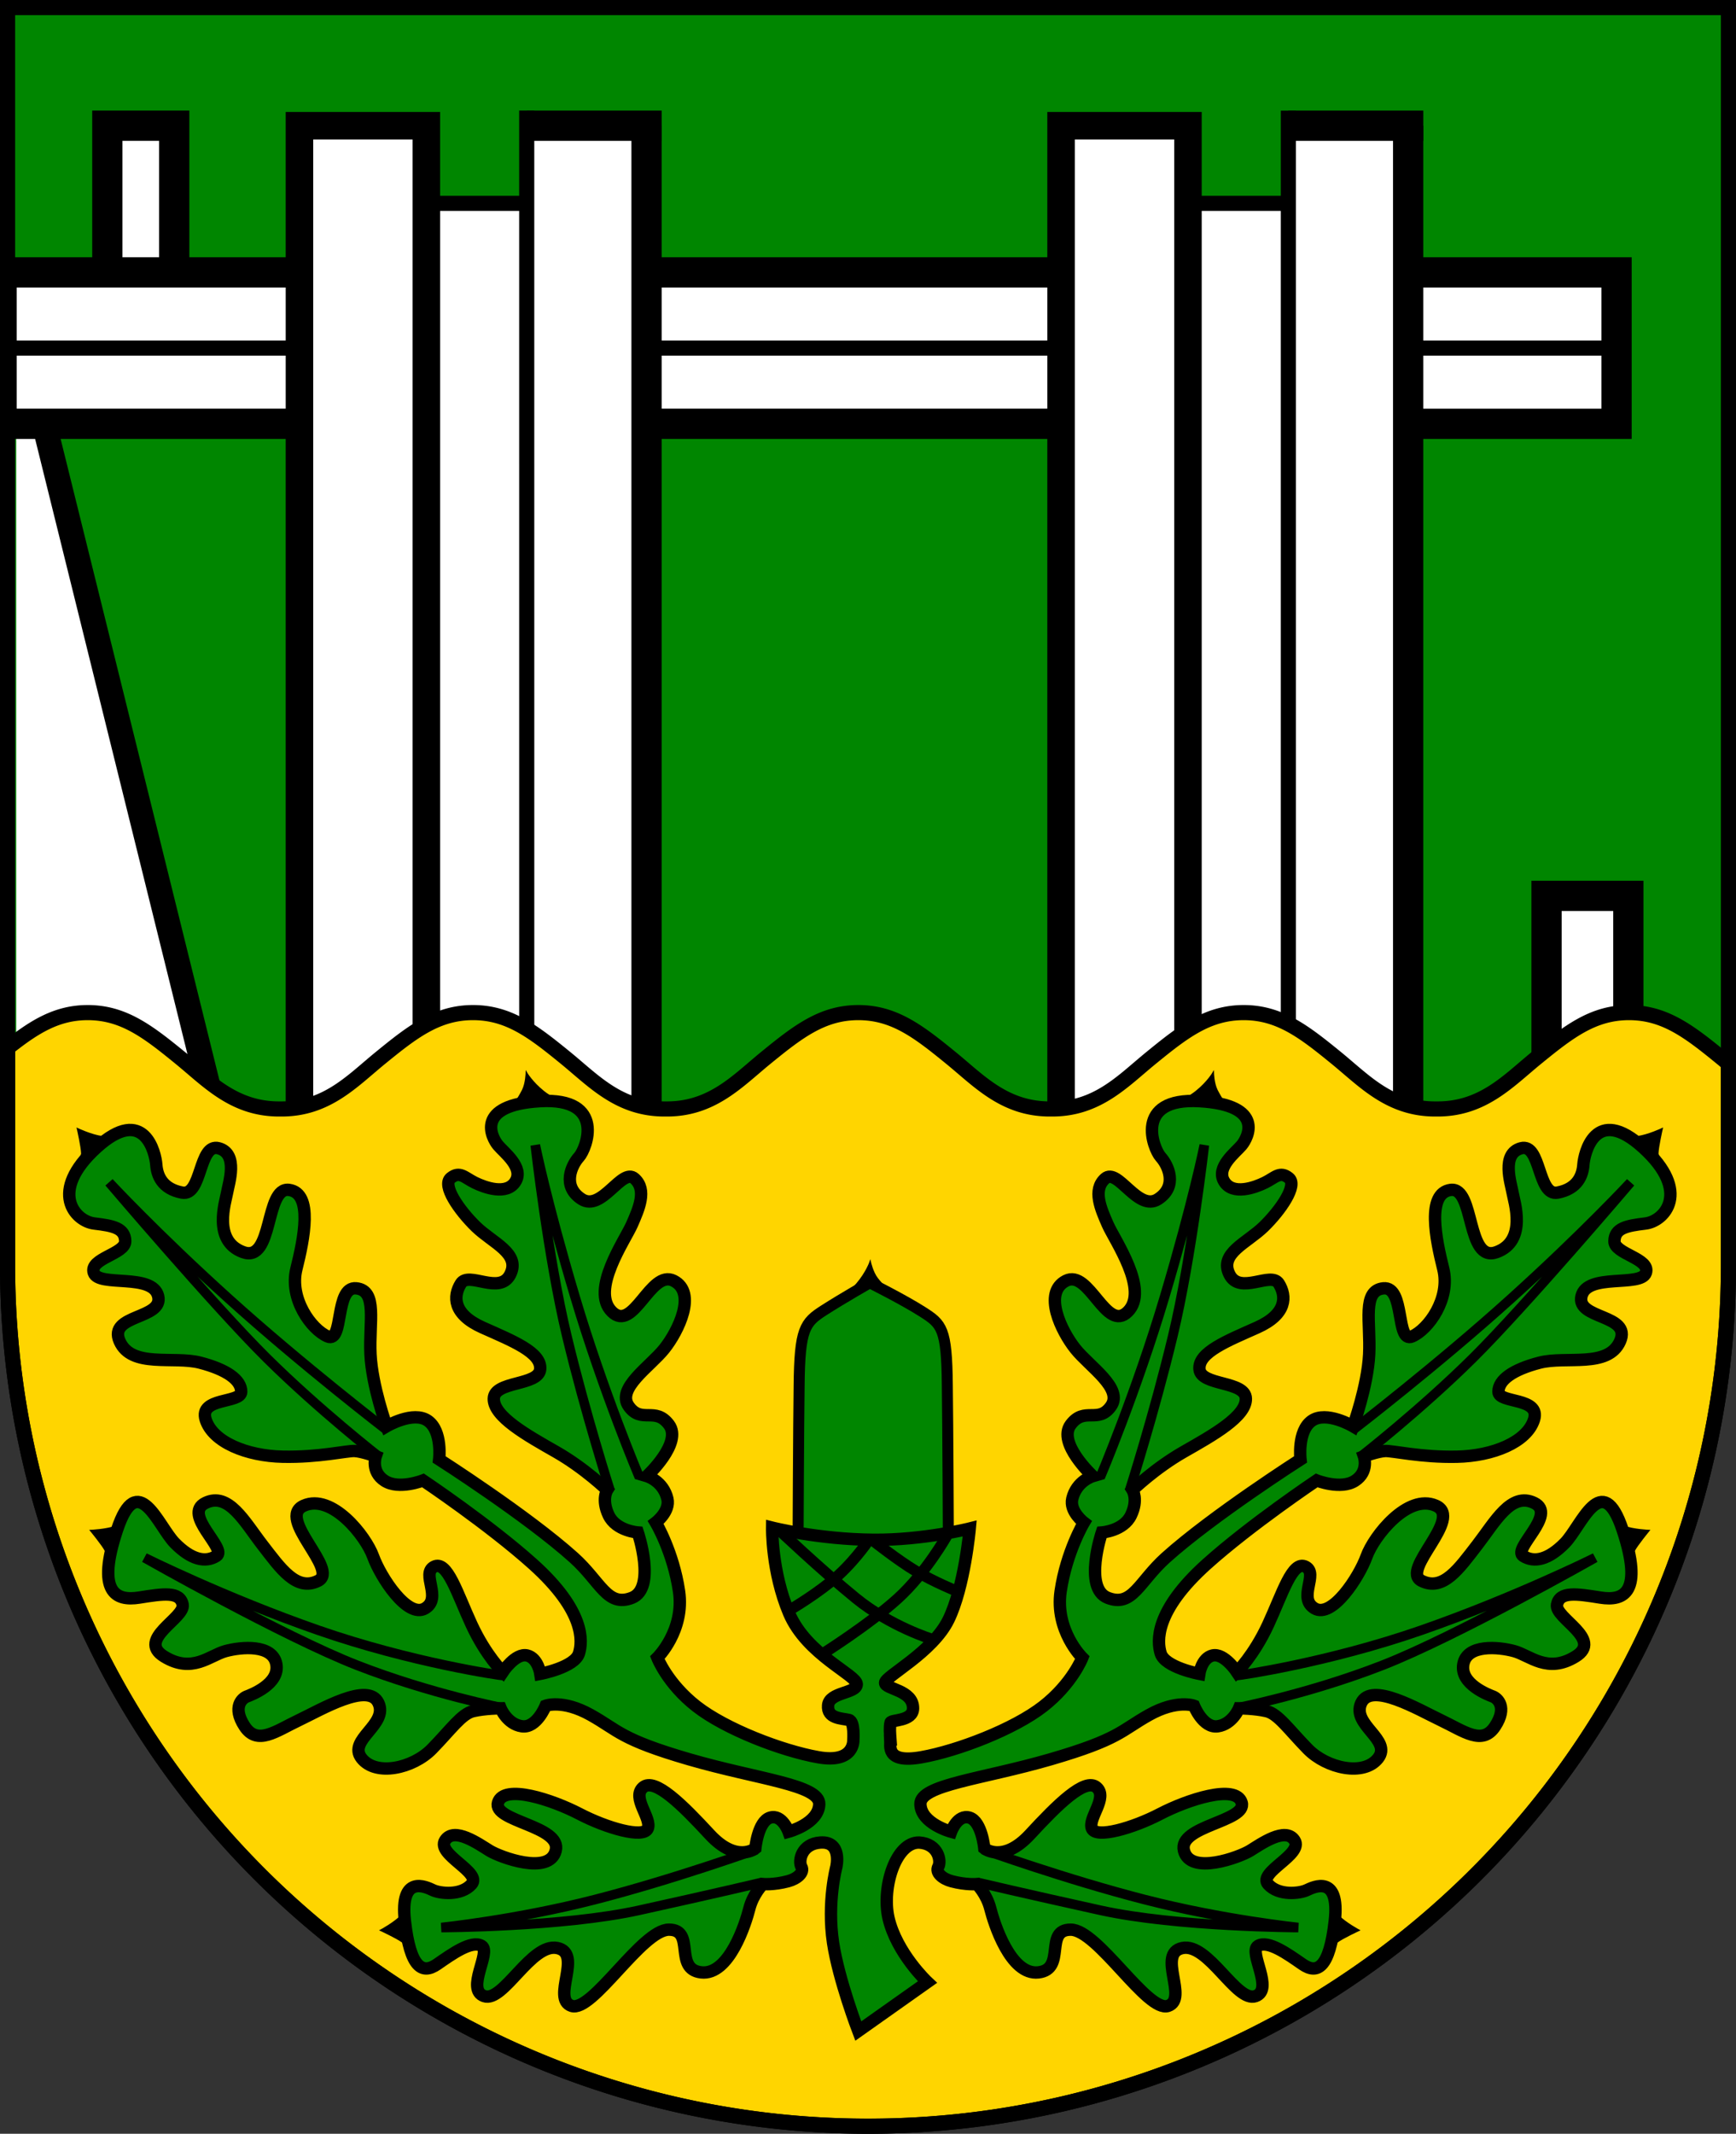 <?xml version="1.0" encoding="UTF-8" standalone="no"?>
<!-- Created with Inkscape (http://www.inkscape.org/) -->

<svg
   width="126.292mm"
   height="155.172mm"
   viewBox="0 0 126.292 155.172"
   version="1.1"
   id="svg5"
   inkscape:version="1.2.2 (732a01da63, 2022-12-09)"
   sodipodi:docname="DEU Samtgemeinde Scharnebeck COA.svg"
   xmlns:inkscape="http://www.inkscape.org/namespaces/inkscape"
   xmlns:sodipodi="http://sodipodi.sourceforge.net/DTD/sodipodi-0.dtd"
   xmlns="http://www.w3.org/2000/svg"
   xmlns:svg="http://www.w3.org/2000/svg">
  <rect x="0" y="0" width="126.292" height="155.172" fill="#333333" stroke="none"/>
  <sodipodi:namedview
     id="namedview7"
     pagecolor="#9e9e9e"
     bordercolor="#666666"
     borderopacity="1.0"
     inkscape:showpageshadow="2"
     inkscape:pageopacity="0"
     inkscape:pagecheckerboard="0"
     inkscape:deskcolor="#8c8c8c"
     inkscape:document-units="mm"
     showgrid="false"
     inkscape:zoom="0.94405363"
     inkscape:cx="238.86355"
     inkscape:cy="293.94516"
     inkscape:current-layer="layer1" />
  <defs
     id="defs2" />
  <g
     inkscape:label="Ebene 1"
     inkscape:groupmode="layer"
     id="layer1"
     transform="translate(-547.214,-57.071)">
    <g
       id="g4880"
       transform="translate(498.87,-21.348)">
      <path
         id="path2155"
         style="fill:#008600;fill-opacity:1;stroke:none;stroke-width:1.1;stroke-dasharray:none"
         d="m 48.894,78.969 v 91.476 a 62.596,62.596 0 0 0 62.596,62.596 62.596,62.596 0 0 0 62.596,-62.596 V 78.969 Z" />
      <g
         id="path1525">
        <path
           style="color:#000000;fill:#ffffff;stroke-width:1.8;-inkscape-stroke:none"
           d="m 49.523,103.732 v 63.331 l 17.464,4.48 -16.796,-67.81 z"
           id="path4355" />
        <path
           style="color:#000000;fill:#000000;-inkscape-stroke:none"
           d="m 48.623,102.832 v 0.9 64.029 l 19.6,5.027 -17.328,-69.957 z m 1.801,5.586 L 65.75,170.295 49.2,166.365 v -56.035 z"
           id="path4357"
           sodipodi:nodetypes="ccccccccccc" />
      </g>
      <rect
         style="fill:#ffffff;stroke:#000000;stroke-width:2.2;stroke-dasharray:none"
         id="rect1521"
         width="4.867"
         height="12.987"
         x="56.152"
         y="87.56" />
      <g
         id="rect1459">
        <path
           style="color:#000000;fill:#ffffff;stroke-width:2.2;-inkscape-stroke:none"
           d="M 49.46,98.226 H 165.947 V 109.238 H 49.46 Z"
           id="path4349" />
        <path
           style="color:#000000;fill:#000000;-inkscape-stroke:none"
           d="m 48.472,97.127 v 1.1 12.111 H 167.047 V 97.127 Z m 1.087,2.199 H 164.848 v 8.812 H 49.559 Z"
           id="path4351"
           sodipodi:nodetypes="ccccccccccc" />
      </g>
      <path
         style="fill:none;stroke:#000000;stroke-width:1.1;stroke-dasharray:none"
         d="M 49.381,103.732 H 165.947"
         id="path1517" />
      <g
         id="g1209"
         transform="translate(-183.363,-0.092)">
        <path
           style="fill:#ffffff;stroke:none;stroke-width:1.1;stroke-dasharray:none"
           d="M 308.898,171.524 V 87.653 h 9.232 l 3e-5,5.645 h 7.303 v -5.645 h 8.715 v 83.982 z"
           id="path1093" />
        <rect
           style="fill:none;stroke:#000000;stroke-width:2;stroke-dasharray:none"
           id="rect915"
           width="9.232"
           height="83.871"
           x="308.898"
           y="87.653" />
        <path
           style="fill:none;stroke:#000000;stroke-width:2.2;stroke-dasharray:none"
           d="M 334.148,87.653 V 171.635"
           id="path1079" />
        <path
           style="fill:none;stroke:#000000;stroke-width:2.2;stroke-dasharray:none"
           d="m 325.434,87.653 h 9.815"
           id="path1083" />
        <path
           style="fill:none;stroke:#000000;stroke-width:1.1;stroke-dasharray:none"
           d="M 325.434,86.557 V 172.135"
           id="path1085" />
        <path
           style="fill:none;stroke:#000000;stroke-width:1.1;stroke-dasharray:none"
           d="m 318.131,93.298 h 7.303"
           id="path1091" />
      </g>
      <g
         id="g1223"
         transform="translate(-238.769,-0.092)">
        <path
           style="fill:#ffffff;stroke:none;stroke-width:1.1;stroke-dasharray:none"
           d="M 308.898,171.524 V 87.653 h 9.232 l 3e-5,5.645 h 7.303 v -5.645 h 8.715 v 83.982 z"
           id="path1211" />
        <rect
           style="fill:none;stroke:#000000;stroke-width:2;stroke-dasharray:none"
           id="rect1213"
           width="9.232"
           height="83.871"
           x="308.898"
           y="87.653" />
        <path
           style="fill:none;stroke:#000000;stroke-width:2.2;stroke-dasharray:none"
           d="M 334.148,87.653 V 171.635"
           id="path1215" />
        <path
           style="fill:none;stroke:#000000;stroke-width:2.2;stroke-dasharray:none"
           d="m 325.434,87.653 h 9.815"
           id="path1217" />
        <path
           style="fill:none;stroke:#000000;stroke-width:1.1;stroke-dasharray:none"
           d="m 325.431,86.551 0.002,85.584"
           id="path1219"
           sodipodi:nodetypes="cc" />
        <path
           style="fill:none;stroke:#000000;stroke-width:1.1;stroke-dasharray:none"
           d="m 318.131,93.298 h 7.303"
           id="path1221" />
      </g>
      <rect
         style="fill:#ffffff;stroke:#000000;stroke-width:2.2;stroke-dasharray:none"
         id="rect1523"
         width="5.951"
         height="18.521"
         x="160.852"
         y="143.567" />
      <path
         id="path2350"
         style="fill:#ffd500;fill-opacity:1;stroke:#000000;stroke-width:1.1;stroke-dasharray:none"
         d="m 54.727,152.057 c -2.263,0 -3.907,1.045 -5.833,2.57 v 15.817 a 62.596,62.596 0 0 0 62.596,62.596 62.596,62.596 0 0 0 62.596,-62.596 V 155.775 c -0.16,-0.136 -0.321,-0.276 -0.483,-0.408 -2.352,-1.919 -4.138,-3.31 -6.752,-3.31 -2.614,0 -4.4,1.391 -6.752,3.31 -2.039,1.664 -3.908,3.737 -7.264,3.697 -3.355,0.039 -5.225,-2.033 -7.264,-3.697 -2.352,-1.919 -4.138,-3.31 -6.752,-3.31 -2.614,0 -4.4,1.391 -6.752,3.31 -2.039,1.664 -3.909,3.737 -7.264,3.697 -3.355,0.039 -5.224,-2.033 -7.264,-3.697 -2.352,-1.919 -4.138,-3.31 -6.752,-3.31 -2.614,0 -4.4,1.391 -6.752,3.31 -2.039,1.664 -3.909,3.737 -7.264,3.697 -3.355,0.039 -5.225,-2.033 -7.264,-3.697 -2.352,-1.919 -4.138,-3.31 -6.752,-3.31 -2.614,0 -4.4,1.391 -6.752,3.31 -2.039,1.664 -3.908,3.737 -7.264,3.697 -3.355,0.039 -5.225,-2.033 -7.264,-3.697 -2.352,-1.919 -4.138,-3.31 -6.752,-3.31 z" />
      <path
         id="path2355"
         style="fill:none;fill-opacity:1;stroke:#000000;stroke-width:1.1;stroke-dasharray:none"
         d="m 48.894,78.969 v 91.476 a 62.596,62.596 0 0 0 62.596,62.596 62.596,62.596 0 0 0 62.596,-62.596 V 78.969 Z" />
      <g
         id="g2101"
         transform="translate(-181.85,-0.929)">
        <path
           style="fill:#000000;stroke:#000000;stroke-width:0.1;stroke-dasharray:none"
           d="m 291.371,173.465 c 0,0 0.446,0.082 1.156,-0.752 0.71,-0.834 0.974,-1.609 0.974,-1.609 0,0 0.164,0.761 0.517,1.216 0.353,0.455 0.939,1.034 0.939,1.034 z"
           id="path2028" />
        <path
           style="fill:#008600;fill-opacity:1;stroke:#000000;stroke-width:0.8;stroke-dasharray:none"
           d="m 288.25,191.973 c 0,0 0.039,-9.321 0.079,-11.838 0.039,-4.158 0.408,-4.607 1.798,-5.497 1.39,-0.89 3.342,-2.002 3.342,-2.002 0,0 2.452,1.224 3.843,2.113 1.39,0.89 1.759,1.173 1.798,5.33 0.039,2.517 0.079,11.838 0.079,11.838 z"
           id="path2024"
           sodipodi:nodetypes="ccscsccc" />
        <path
           style="fill:#008600;fill-opacity:1;stroke:#000000;stroke-width:0.9;stroke-dasharray:none"
           d="m 294.969,205.885 c 0.027,0.386 -0.396,1.724 2.26,1.252 2.656,-0.472 6.737,-2.045 8.854,-3.697 2.117,-1.652 2.849,-3.539 2.849,-3.539 0,0 -2.002,-1.966 -1.578,-4.837 0.423,-2.871 1.694,-4.995 1.694,-4.995 0,0 -1.066,-0.806 -0.847,-1.73 0.308,-1.298 1.492,-1.645 1.492,-1.645 0,0 -2.608,-2.406 -1.608,-3.743 1.001,-1.337 2.002,-0.039 2.926,-1.337 0.924,-1.298 -1.54,-2.871 -2.579,-4.169 -1.039,-1.298 -2.387,-4.09 -0.693,-4.955 1.694,-0.865 2.926,3.815 4.504,2.242 1.578,-1.573 -0.962,-5.191 -1.463,-6.332 -0.5,-1.14 -1.116,-2.517 -0.192,-3.343 0.924,-0.826 2.387,2.438 3.85,1.494 1.463,-0.944 0.731,-2.478 0.192,-3.068 -0.539,-0.59 -1.994,-4.335 2.824,-4.057 4.818,0.278 3.512,2.67 3.076,3.198 -0.436,0.528 -1.905,1.613 -1.279,2.642 0.626,1.029 2.232,0.445 2.967,0.083 0.735,-0.362 1.089,-0.862 1.742,-0.334 0.653,0.528 -0.599,2.336 -1.824,3.532 -1.225,1.196 -3.267,1.947 -2.504,3.476 0.762,1.529 3.022,-0.25 3.593,0.667 0.572,0.918 0.599,2.225 -1.579,3.198 -2.178,0.973 -4.301,1.808 -4.192,3.031 0.109,1.224 3.348,0.834 3.375,2.141 0.027,1.307 -2.423,2.67 -4.519,3.865 -2.096,1.196 -3.729,2.781 -3.729,2.781 0,0 0.436,0.695 -0.109,1.835 -0.544,1.14 -2.123,1.251 -2.123,1.251 0,0 -1.361,4.06 0.436,4.755 1.797,0.695 2.264,-1.162 4.219,-2.92 3.403,-3.059 9.8,-7.147 9.8,-7.147 0,0 -0.245,-2.058 0.817,-2.809 1.062,-0.751 3.009,0.398 3.009,0.398 0,0 1.053,-2.914 1.169,-5.234 0.116,-2.32 -0.539,-4.641 1.039,-4.798 1.578,-0.157 0.885,4.011 2.079,3.5 1.193,-0.511 2.81,-2.753 2.271,-4.916 -0.539,-2.163 -1.232,-5.506 0.539,-5.742 1.771,-0.236 1.116,5.349 3.349,4.523 2.233,-0.826 1.27,-3.657 1.155,-4.326 -0.115,-0.669 -0.847,-2.832 0.616,-3.225 1.463,-0.393 1.193,3.5 2.656,3.225 1.463,-0.275 1.826,-1.258 1.88,-2.036 0.054,-0.779 0.844,-4.422 4.355,-1.224 3.512,3.198 1.552,5.339 0.163,5.506 -1.388,0.167 -2.232,0.334 -2.259,1.279 -0.027,0.945 2.64,1.251 2.287,2.308 -0.354,1.057 -4.274,0 -4.682,1.696 -0.408,1.696 3.675,1.307 2.804,3.281 -0.871,1.974 -3.92,1.057 -5.853,1.557 -1.933,0.501 -2.994,1.251 -2.994,2.113 0,0.862 3.103,0.389 2.586,2.03 -0.517,1.641 -2.994,2.642 -5.608,2.697 -2.613,0.056 -4.682,-0.445 -5.226,-0.417 -0.544,0.028 -1.538,0.389 -1.538,0.389 0,0 0.381,1.112 -0.653,1.78 -1.034,0.667 -2.79,-0.028 -2.79,-0.028 0,0 -4.792,3.209 -7.995,6.084 -3.811,3.421 -3.61,5.624 -3.349,6.489 0.308,1.023 2.81,1.494 2.81,1.494 0,0 0.167,-1.148 0.962,-1.337 0.849,-0.202 1.776,1.202 1.776,1.202 0,0 1.227,-1.202 2.267,-3.444 1.039,-2.242 1.771,-4.719 2.733,-4.208 0.962,0.511 -0.616,2.281 0.654,3.028 1.27,0.747 3.234,-2.281 3.773,-3.775 0.539,-1.494 3.003,-4.601 5.043,-3.697 2.04,0.905 -2.618,4.68 -1.039,5.466 1.578,0.787 2.733,-0.905 4.042,-2.596 1.309,-1.691 2.464,-3.893 4.158,-3.068 1.694,0.826 -1.617,3.343 -0.808,3.854 0.808,0.511 1.848,0.275 3.041,-0.944 1.193,-1.219 2.695,-5.466 4.196,-0.944 1.501,4.523 0.115,5.191 -1.617,4.916 -1.732,-0.275 -2.964,-0.472 -3.157,0.511 -0.192,0.983 3.388,2.517 1.347,3.775 -2.04,1.258 -3.311,-0.079 -4.466,-0.393 -1.155,-0.315 -3.426,-0.511 -3.696,0.944 -0.269,1.455 1.848,2.242 2.156,2.36 0.308,0.118 1.078,0.747 0.154,2.163 -0.924,1.416 -2.271,0.354 -3.927,-0.433 -1.655,-0.787 -5.082,-2.832 -5.813,-1.258 -0.731,1.573 2.271,2.674 1.232,4.011 -1.039,1.337 -3.734,0.747 -5.12,-0.669 -1.386,-1.416 -2.156,-2.556 -3.003,-2.753 -0.847,-0.197 -1.999,-0.208 -1.999,-0.208 0,0 -0.465,1.152 -1.543,1.309 -1.078,0.157 -1.732,-1.494 -1.732,-1.494 0,0 -1.232,-0.472 -3.272,0.669 -2.04,1.14 -2.156,1.77 -7.16,3.225 -5.005,1.455 -9.509,1.848 -9.47,3.264 0.038,1.416 2.233,2.006 2.233,2.006 0,0 0.462,-1.298 1.347,-1.023 0.885,0.275 1.069,2.232 1.069,2.232 0,0 1.356,1.111 3.32,-1.013 1.963,-2.124 4.004,-4.169 4.851,-3.421 0.847,0.747 -0.654,2.242 -0.346,2.989 0.308,0.747 3.003,-0.039 4.966,-1.062 1.963,-1.023 5.505,-2.202 5.928,-0.826 0.423,1.376 -4.658,1.691 -4.196,3.5 0.462,1.809 4.042,0.472 4.812,0 0.77,-0.472 2.579,-1.77 3.234,-0.747 0.654,1.023 -2.695,2.32 -1.925,3.186 0.77,0.865 2.31,0.669 2.81,0.433 0.5,-0.236 2.425,-1.18 2.04,2.242 -0.385,3.421 -1.27,3.893 -2.348,3.146 -1.078,-0.747 -2.502,-1.77 -3.234,-1.337 -0.731,0.433 1.193,3.186 -0.192,3.657 -1.386,0.472 -3.426,-3.893 -5.313,-3.5 -1.886,0.393 0.462,3.697 -1.039,4.208 -1.501,0.511 -5.12,-5.545 -7.083,-5.545 -1.963,0 -0.308,2.871 -2.348,3.107 -2.04,0.236 -3.234,-3.579 -3.503,-4.641 -0.269,-1.062 -0.981,-1.779 -0.981,-1.779 0,0 -0.783,0.07 -1.83,-0.207 -0.684,-0.181 -1.195,-0.643 -0.973,-1.048 0.231,-0.421 0.006,-1.673 -1.386,-1.767 -1.707,-0.04 -2.736,3.257 -2.238,5.478 0.584,2.558 2.836,4.672 2.836,4.672 l -5.033,3.559 c 0,0 -1.429,-3.729 -1.835,-6.424 -0.445,-2.948 0.238,-5.506 0.238,-5.506 0,0 0.45,-1.888 -1.155,-1.78 -1.392,0.094 -1.617,1.347 -1.386,1.767 0.223,0.405 -0.289,0.867 -0.973,1.048 -1.046,0.277 -1.83,0.207 -1.83,0.207 0,0 -0.711,0.717 -0.981,1.779 -0.269,1.062 -1.463,4.877 -3.503,4.641 -2.04,-0.236 -0.385,-3.107 -2.348,-3.107 -1.963,0 -5.582,6.056 -7.083,5.545 -1.501,-0.511 0.847,-3.815 -1.039,-4.208 -1.886,-0.393 -3.927,3.972 -5.313,3.5 -1.386,-0.472 0.539,-3.225 -0.192,-3.657 -0.731,-0.433 -2.156,0.59 -3.234,1.337 -1.078,0.747 -1.963,0.275 -2.348,-3.146 -0.385,-3.421 1.54,-2.478 2.04,-2.242 0.5,0.236 2.04,0.433 2.81,-0.433 0.77,-0.865 -2.579,-2.163 -1.925,-3.186 0.654,-1.023 2.464,0.275 3.234,0.747 0.77,0.472 4.35,1.809 4.812,0 0.462,-1.809 -4.62,-2.124 -4.196,-3.5 0.423,-1.376 3.965,-0.197 5.928,0.826 1.963,1.023 4.658,1.809 4.966,1.062 0.308,-0.747 -1.193,-2.242 -0.346,-2.989 0.847,-0.747 2.887,1.298 4.851,3.421 1.963,2.124 3.32,1.013 3.32,1.013 0,0 0.184,-1.957 1.069,-2.232 0.885,-0.275 1.347,1.023 1.347,1.023 0,0 2.194,-0.59 2.233,-2.006 0.038,-1.416 -4.466,-1.809 -9.47,-3.264 -5.005,-1.455 -5.12,-2.084 -7.16,-3.225 -2.04,-1.14 -3.272,-0.669 -3.272,-0.669 0,0 -0.654,1.652 -1.732,1.494 -1.078,-0.157 -1.543,-1.309 -1.543,-1.309 0,0 -1.152,0.011 -1.999,0.208 -0.847,0.197 -1.617,1.337 -3.003,2.753 -1.386,1.416 -4.081,2.006 -5.12,0.669 -1.039,-1.337 1.963,-2.438 1.232,-4.011 -0.731,-1.573 -4.158,0.472 -5.813,1.258 -1.655,0.787 -3.003,1.848 -3.927,0.433 -0.924,-1.416 -0.154,-2.045 0.154,-2.163 0.308,-0.118 2.425,-0.905 2.156,-2.36 -0.269,-1.455 -2.541,-1.258 -3.696,-0.944 -1.155,0.315 -2.425,1.652 -4.466,0.393 -2.04,-1.258 1.54,-2.792 1.347,-3.775 -0.192,-0.983 -1.424,-0.787 -3.157,-0.511 -1.732,0.275 -3.118,-0.393 -1.617,-4.916 1.501,-4.523 3.003,-0.275 4.196,0.944 1.193,1.219 2.233,1.455 3.041,0.944 0.808,-0.511 -2.502,-3.028 -0.808,-3.854 1.694,-0.826 2.849,1.376 4.158,3.068 1.309,1.691 2.464,3.382 4.042,2.596 1.578,-0.787 -3.08,-4.562 -1.039,-5.466 2.04,-0.905 4.504,2.202 5.043,3.697 0.539,1.494 2.502,4.523 3.773,3.775 1.27,-0.747 -0.308,-2.517 0.654,-3.028 0.962,-0.511 1.694,1.966 2.733,4.208 1.039,2.242 2.267,3.444 2.267,3.444 0,0 0.926,-1.404 1.776,-1.202 0.795,0.189 0.962,1.337 0.962,1.337 0,0 2.502,-0.472 2.81,-1.494 0.261,-0.865 0.462,-3.068 -3.349,-6.489 -3.203,-2.875 -7.995,-6.084 -7.995,-6.084 0,0 -1.756,0.695 -2.79,0.028 -1.034,-0.667 -0.653,-1.78 -0.653,-1.78 0,0 -0.994,-0.362 -1.538,-0.389 -0.544,-0.028 -2.613,0.473 -5.226,0.417 -2.613,-0.056 -5.09,-1.057 -5.608,-2.697 -0.517,-1.641 2.586,-1.168 2.586,-2.03 0,-0.862 -1.062,-1.613 -2.994,-2.113 -1.933,-0.501 -4.981,0.417 -5.853,-1.557 -0.871,-1.974 3.212,-1.585 2.804,-3.281 -0.408,-1.696 -4.328,-0.64 -4.682,-1.696 -0.354,-1.057 2.314,-1.363 2.287,-2.308 -0.027,-0.946 -0.871,-1.112 -2.259,-1.279 -1.388,-0.167 -3.348,-2.308 0.163,-5.506 3.512,-3.198 4.301,0.445 4.355,1.224 0.054,0.779 0.417,1.761 1.88,2.036 1.463,0.275 1.193,-3.618 2.656,-3.225 1.463,0.393 0.731,2.556 0.616,3.225 -0.115,0.669 -1.078,3.5 1.155,4.326 2.233,0.826 1.578,-4.759 3.349,-4.523 1.771,0.236 1.078,3.579 0.539,5.742 -0.539,2.163 1.078,4.405 2.271,4.916 1.193,0.511 0.5,-3.657 2.079,-3.5 1.578,0.157 0.924,2.478 1.039,4.798 0.115,2.32 1.169,5.234 1.169,5.234 0,0 1.947,-1.148 3.009,-0.398 1.062,0.751 0.817,2.809 0.817,2.809 0,0 6.397,4.088 9.8,7.147 1.955,1.758 2.423,3.615 4.219,2.92 1.797,-0.695 0.436,-4.755 0.436,-4.755 0,0 -1.579,-0.111 -2.123,-1.251 -0.544,-1.14 -0.109,-1.835 -0.109,-1.835 0,0 -1.633,-1.585 -3.729,-2.781 -2.096,-1.196 -4.546,-2.558 -4.519,-3.865 0.027,-1.307 3.267,-0.918 3.375,-2.141 0.109,-1.224 -2.014,-2.058 -4.192,-3.031 -2.178,-0.973 -2.15,-2.28 -1.579,-3.198 0.572,-0.918 2.831,0.862 3.593,-0.667 0.762,-1.529 -1.279,-2.28 -2.504,-3.476 -1.225,-1.196 -2.477,-3.003 -1.824,-3.532 0.653,-0.528 1.007,-0.028 1.742,0.334 0.735,0.362 2.341,0.946 2.967,-0.083 0.626,-1.029 -0.844,-2.113 -1.279,-2.642 -0.436,-0.528 -1.742,-2.92 3.076,-3.198 4.818,-0.278 3.363,3.467 2.824,4.057 -0.539,0.59 -1.27,2.124 0.192,3.068 1.463,0.944 2.926,-2.32 3.85,-1.494 0.924,0.826 0.308,2.202 -0.192,3.343 -0.5,1.14 -3.041,4.759 -1.463,6.332 1.578,1.573 2.81,-3.107 4.504,-2.242 1.694,0.865 0.346,3.657 -0.693,4.955 -1.039,1.298 -3.503,2.871 -2.579,4.169 0.924,1.298 1.925,0 2.926,1.337 1.001,1.337 -1.608,3.743 -1.608,3.743 0,0 1.184,0.347 1.492,1.645 0.219,0.924 -0.847,1.73 -0.847,1.73 0,0 1.27,2.124 1.694,4.995 0.423,2.871 -1.578,4.837 -1.578,4.837 0,0 0.731,1.888 2.849,3.539 2.117,1.652 6.198,3.225 8.854,3.697 2.656,0.472 2.555,-1.242 2.555,-1.242 0,0 0.104,-1.368 -0.316,-1.467 -0.532,-0.126 -1.603,-0.09 -1.519,-1.063 0.083,-0.973 2.058,-0.862 2.086,-1.529 0.028,-0.667 -3.65,-2.147 -4.929,-5.178 -1.279,-3.031 -1.228,-6.217 -1.228,-6.217 0,0 3.372,0.851 7.381,0.883 3.617,0.029 6.994,-0.82 6.994,-0.82 0,0 -0.376,4.24 -1.544,6.632 -1.168,2.392 -4.616,4.116 -4.616,4.588 0,0.473 2.063,0.512 2.035,1.87 -0.019,0.946 -1.59,0.804 -1.637,1.023 -0.081,0.374 -0.039,0.791 -0.005,1.268 z"
           id="path1782"
           sodipodi:nodetypes="ssscscscssssssssssssssssssssscscsscscssssssssssssssssssssscscsscscssssssssssssssssssssssscscssscscssssssssssssssssssscssscsccccsscssssssssssssssssssscscssscscssssssssssssssssssssssscscsscscssssssssssssssssssssscscsscscssssssssssssssssssssscscscsscsssscscssssss" />
        <path
           style="fill:none;stroke:#000000;stroke-width:0.7;stroke-dasharray:none"
           d="m 328.614,183.342 c 0,0 6.188,-4.757 11.5,-9.555 5.313,-4.798 8.7,-8.455 8.7,-8.455 0,0 -7.661,9.006 -11.472,12.781 -3.811,3.775 -8.211,7.203 -8.211,7.203"
           id="path1618" />
        <path
           style="fill:none;stroke:#000000;stroke-width:0.7;stroke-dasharray:none"
           d="m 320.135,201.199 c 0.192,0 6.698,-0.944 13.474,-3.303 6.775,-2.36 12.627,-5.27 12.627,-5.27 0,0 -10.125,5.742 -15.476,7.826 -5.351,2.084 -10.625,3.107 -10.625,3.107"
           id="path1620" />
        <path
           style="fill:none;stroke:#000000;stroke-width:0.7;stroke-dasharray:none"
           d="m 310.24,186.763 c 0,0 2.613,-6.174 4.682,-13.126 2.069,-6.952 2.885,-11.012 2.885,-11.012 0,0 -0.926,8.176 -2.287,13.849 -1.361,5.673 -3.158,11.29 -3.158,11.29"
           id="path1622" />
        <path
           style="fill:none;stroke:#000000;stroke-width:0.7;stroke-dasharray:none"
           d="m 301.706,213.848 c 0,0 6.029,2.169 11.773,3.643 5.744,1.474 11.161,2.03 11.161,2.03 0,0 -8.82,-0.028 -14.373,-1.251 -5.553,-1.224 -8.956,-2.03 -8.956,-2.03"
           id="path1624"
           sodipodi:nodetypes="cscsc" />
        <path
           style="fill:#000000;stroke:#000000;stroke-width:0.1;stroke-dasharray:none"
           d="m 315.915,159.246 c 0,0 0.422,0.167 1.279,-0.514 0.857,-0.681 1.266,-1.39 1.266,-1.39 0,0 0.014,0.779 0.272,1.293 0.259,0.514 0.721,1.196 0.721,1.196 z"
           id="path1662" />
        <path
           style="fill:#000000;stroke:#000000;stroke-width:0.1;stroke-dasharray:none"
           d="m 348.485,161.818 c 0,0 0.041,0.292 0.817,0.195 0.776,-0.097 1.81,-0.584 1.81,-0.584 0,0 -0.299,1.307 -0.313,1.808 0.204,1.001 0.204,1.196 0.204,1.196 z"
           id="path1718"
           sodipodi:nodetypes="cscccc" />
        <path
           style="fill:#000000;stroke:#000000;stroke-width:0.1;stroke-dasharray:none"
           d="m 347.644,189.782 c 0,0 -0.093,0.279 0.642,0.551 0.735,0.272 1.873,0.316 1.873,0.316 0,0 -0.846,1.027 -1.08,1.467 -0.261,0.987 -0.348,1.161 -0.348,1.161 z"
           id="path1720"
           sodipodi:nodetypes="cscccc" />
        <path
           style="fill:#000000;stroke:#000000;stroke-width:0.1;stroke-dasharray:none"
           d="m 327.156,217.835 c 0,0 -0.201,0.211 0.348,0.779 0.549,0.568 1.558,1.107 1.558,1.107 0,0 -1.196,0.556 -1.592,0.851 -0.651,0.777 -0.802,0.896 -0.802,0.896 z"
           id="path1722"
           sodipodi:nodetypes="cscccc" />
        <path
           style="fill:none;stroke:#000000;stroke-width:0.7;stroke-dasharray:none"
           d="m 258.329,183.342 c 0,0 -6.188,-4.757 -11.5,-9.555 -5.313,-4.798 -8.7,-8.455 -8.7,-8.455 0,0 7.661,9.006 11.472,12.781 3.811,3.775 8.211,7.203 8.211,7.203"
           id="path1784" />
        <path
           style="fill:none;stroke:#000000;stroke-width:0.7;stroke-dasharray:none"
           d="m 266.808,201.199 c -0.192,0 -6.698,-0.944 -13.474,-3.303 -6.775,-2.36 -12.627,-5.27 -12.627,-5.27 0,0 10.125,5.742 15.476,7.826 5.351,2.084 10.625,3.107 10.625,3.107"
           id="path1786" />
        <path
           style="fill:none;stroke:#000000;stroke-width:0.7;stroke-dasharray:none"
           d="m 276.703,186.763 c 0,0 -2.613,-6.174 -4.682,-13.126 -2.069,-6.952 -2.885,-11.012 -2.885,-11.012 0,0 0.926,8.176 2.287,13.849 1.361,5.673 3.158,11.29 3.158,11.29"
           id="path1788" />
        <path
           style="fill:none;stroke:#000000;stroke-width:0.7;stroke-dasharray:none"
           d="m 285.237,213.848 c 0,0 -6.029,2.169 -11.773,3.643 -5.744,1.474 -11.161,2.03 -11.161,2.03 0,0 8.82,-0.028 14.373,-1.251 5.553,-1.224 8.956,-2.03 8.956,-2.03"
           id="path1790"
           sodipodi:nodetypes="cscsc" />
        <path
           style="fill:#000000;stroke:#000000;stroke-width:0.1;stroke-dasharray:none"
           d="m 271.028,159.246 c 0,0 -0.422,0.167 -1.279,-0.514 -0.857,-0.681 -1.266,-1.39 -1.266,-1.39 0,0 -0.014,0.779 -0.272,1.293 -0.259,0.514 -0.721,1.196 -0.721,1.196 z"
           id="path1792" />
        <path
           style="fill:#000000;stroke:#000000;stroke-width:0.1;stroke-dasharray:none"
           d="m 238.457,161.818 c 0,0 -0.041,0.292 -0.817,0.195 -0.776,-0.097 -1.81,-0.584 -1.81,-0.584 0,0 0.299,1.307 0.313,1.808 -0.204,1.001 -0.204,1.196 -0.204,1.196 z"
           id="path1794"
           sodipodi:nodetypes="cscccc" />
        <path
           style="fill:#000000;stroke:#000000;stroke-width:0.1;stroke-dasharray:none"
           d="m 239.299,189.782 c 0,0 0.093,0.279 -0.642,0.551 -0.735,0.272 -1.873,0.316 -1.873,0.316 0,0 0.846,1.027 1.08,1.467 0.261,0.987 0.348,1.161 0.348,1.161 z"
           id="path1796"
           sodipodi:nodetypes="cscccc" />
        <path
           style="fill:#000000;stroke:#000000;stroke-width:0.1;stroke-dasharray:none"
           d="m 259.787,217.835 c 0,0 0.201,0.211 -0.348,0.779 -0.549,0.568 -1.558,1.107 -1.558,1.107 0,0 1.196,0.556 1.592,0.851 0.651,0.777 0.802,0.896 0.802,0.896 z"
           id="path1798"
           sodipodi:nodetypes="cscccc" />
        <path
           style="fill:none;stroke:#000000;stroke-width:0.8;stroke-dasharray:none"
           d="m 286.707,190.461 c 0,0 3.226,3.059 5.756,5.117 2.531,2.058 5.534,2.976 5.534,2.976"
           id="path1962" />
        <path
           style="fill:none;stroke:#000000;stroke-width:0.8;stroke-dasharray:none"
           d="m 293.77,191.435 c 0,0 1.752,1.39 3.059,2.169 1.307,0.779 2.948,1.446 2.948,1.446"
           id="path1964" />
        <path
           style="fill:none;stroke:#000000;stroke-width:0.8;stroke-dasharray:none"
           d="m 287.43,196.551 c 0,0 1.669,-0.946 3.198,-2.169 1.529,-1.224 2.67,-2.892 2.67,-2.892"
           id="path1966" />
        <path
           style="fill:none;stroke:#000000;stroke-width:0.8;stroke-dasharray:none"
           d="m 289.961,199.666 c 0,0 3.448,-2.169 5.534,-4.06 2.086,-1.891 3.587,-4.588 3.587,-4.588"
           id="path1968" />
      </g>
    </g>
  </g>
</svg>
